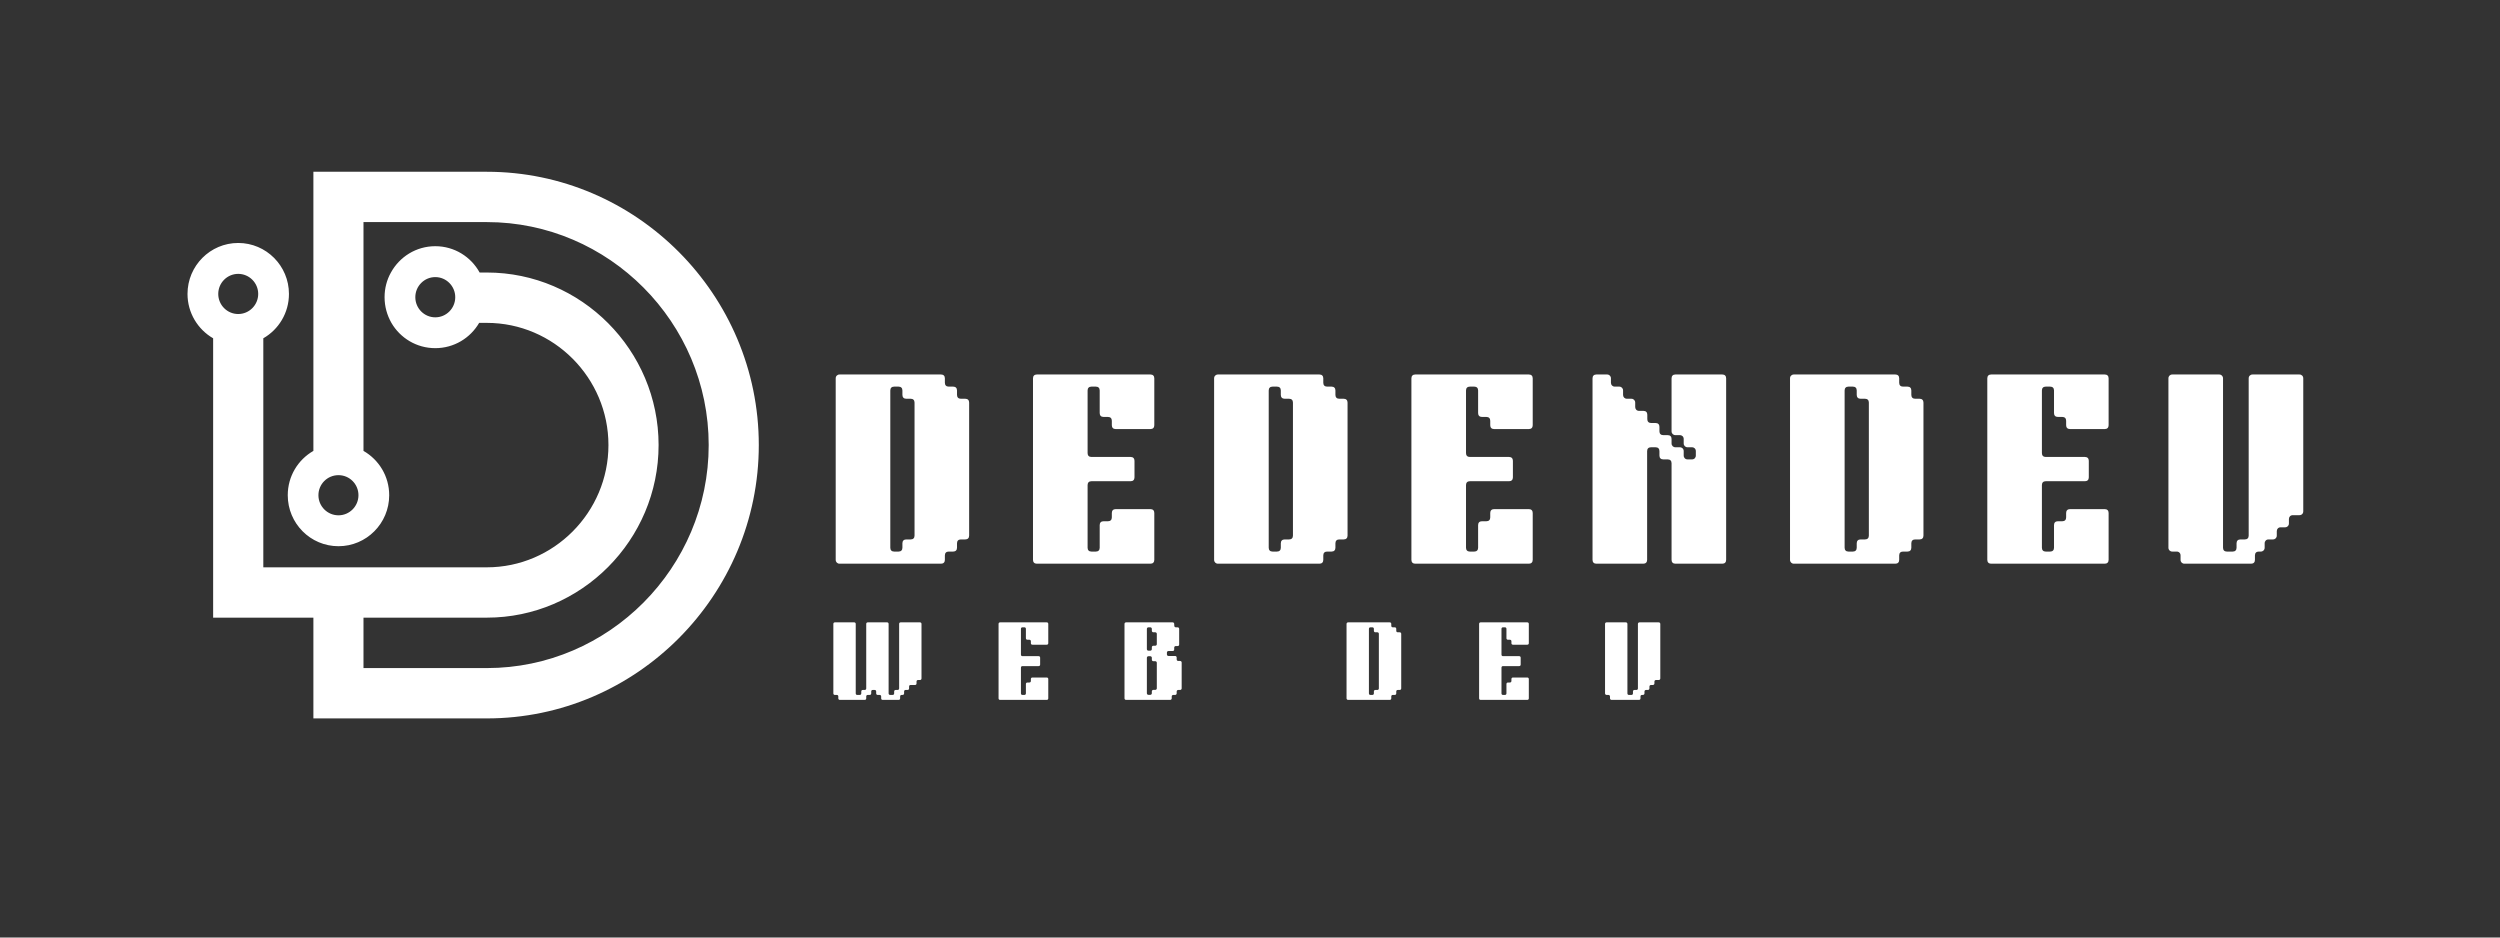 <svg xmlns="http://www.w3.org/2000/svg" xmlns:xlink="http://www.w3.org/1999/xlink" width="512" zoomAndPan="magnify" viewBox="0 0 384 144" height="192" preserveAspectRatio="xMidYMid meet" version="1.0"><rect x="0" y="0" width="384" height="144" fill="#333333" stroke="none"/><defs><g/><clipPath id="c79ba84c68"><path d="M 28.801 26.367 L 116.551 26.367 L 116.551 110.367 L 28.801 110.367 Z M 28.801 26.367 " clip-rule="nonzero"/></clipPath></defs><g fill="#ffffff" fill-opacity="1"><g transform="translate(126.192, 86.584)"><g><path d="M 2.172 -0.59 C 2.172 -0.25 2.422 0 2.762 0 L 18.352 0 C 18.723 0 18.941 -0.219 18.941 -0.59 L 18.941 -1.273 C 18.941 -1.645 19.156 -1.863 19.531 -1.863 L 20.215 -1.863 C 20.586 -1.863 20.805 -2.082 20.805 -2.453 L 20.805 -3.137 C 20.805 -3.508 21.02 -3.727 21.395 -3.727 L 22.074 -3.727 C 22.449 -3.727 22.668 -3.941 22.668 -4.316 L 22.668 -24.746 C 22.668 -25.117 22.449 -25.336 22.074 -25.336 L 21.395 -25.336 C 21.02 -25.336 20.805 -25.555 20.805 -25.926 L 20.805 -26.609 C 20.805 -26.98 20.586 -27.199 20.215 -27.199 L 19.531 -27.199 C 19.156 -27.199 18.941 -27.418 18.941 -27.789 L 18.941 -28.473 C 18.941 -28.844 18.723 -29.062 18.352 -29.062 L 2.762 -29.062 C 2.422 -29.062 2.172 -28.812 2.172 -28.473 Z M 10.559 -26.609 C 10.559 -26.98 10.773 -27.199 11.148 -27.199 L 11.828 -27.199 C 12.203 -27.199 12.418 -26.98 12.418 -26.609 L 12.418 -25.926 C 12.418 -25.555 12.637 -25.336 13.008 -25.336 L 13.691 -25.336 C 14.066 -25.336 14.281 -25.117 14.281 -24.746 L 14.281 -4.316 C 14.281 -3.941 14.066 -3.727 13.691 -3.727 L 13.008 -3.727 C 12.637 -3.727 12.418 -3.508 12.418 -3.137 L 12.418 -2.453 C 12.418 -2.082 12.203 -1.863 11.828 -1.863 L 11.148 -1.863 C 10.773 -1.863 10.559 -2.082 10.559 -2.453 Z M 10.559 -26.609 "/></g></g></g><g fill="#ffffff" fill-opacity="1"><g transform="translate(156.496, 86.584)"><g><path d="M 2.172 -0.59 C 2.172 -0.219 2.391 0 2.762 0 L 20.215 0 C 20.586 0 20.805 -0.219 20.805 -0.59 L 20.805 -7.793 C 20.805 -8.164 20.586 -8.383 20.215 -8.383 L 14.871 -8.383 C 14.5 -8.383 14.281 -8.164 14.281 -7.793 L 14.281 -7.109 C 14.281 -6.738 14.066 -6.52 13.691 -6.52 L 13.008 -6.52 C 12.637 -6.52 12.418 -6.305 12.418 -5.93 L 12.418 -2.453 C 12.418 -2.082 12.203 -1.863 11.828 -1.863 L 11.148 -1.863 C 10.773 -1.863 10.559 -2.082 10.559 -2.453 L 10.559 -12.078 C 10.559 -12.449 10.773 -12.668 11.148 -12.668 L 17.172 -12.668 C 17.543 -12.668 17.762 -12.887 17.762 -13.258 L 17.762 -15.805 C 17.762 -16.176 17.543 -16.395 17.172 -16.395 L 11.148 -16.395 C 10.773 -16.395 10.559 -16.613 10.559 -16.984 L 10.559 -26.609 C 10.559 -26.98 10.773 -27.199 11.148 -27.199 L 11.828 -27.199 C 12.203 -27.199 12.418 -26.98 12.418 -26.609 L 12.418 -23.133 C 12.418 -22.758 12.637 -22.543 13.008 -22.543 L 13.691 -22.543 C 14.066 -22.543 14.281 -22.324 14.281 -21.953 L 14.281 -21.27 C 14.281 -20.895 14.5 -20.68 14.871 -20.68 L 20.215 -20.68 C 20.586 -20.68 20.805 -20.895 20.805 -21.27 L 20.805 -28.473 C 20.805 -28.844 20.586 -29.062 20.215 -29.062 L 2.762 -29.062 C 2.391 -29.062 2.172 -28.844 2.172 -28.473 Z M 2.172 -0.59 "/></g></g></g><g fill="#ffffff" fill-opacity="1"><g transform="translate(184.316, 86.584)"><g><path d="M 2.172 -0.59 C 2.172 -0.25 2.422 0 2.762 0 L 18.352 0 C 18.723 0 18.941 -0.219 18.941 -0.59 L 18.941 -1.273 C 18.941 -1.645 19.156 -1.863 19.531 -1.863 L 20.215 -1.863 C 20.586 -1.863 20.805 -2.082 20.805 -2.453 L 20.805 -3.137 C 20.805 -3.508 21.02 -3.727 21.395 -3.727 L 22.074 -3.727 C 22.449 -3.727 22.668 -3.941 22.668 -4.316 L 22.668 -24.746 C 22.668 -25.117 22.449 -25.336 22.074 -25.336 L 21.395 -25.336 C 21.02 -25.336 20.805 -25.555 20.805 -25.926 L 20.805 -26.609 C 20.805 -26.98 20.586 -27.199 20.215 -27.199 L 19.531 -27.199 C 19.156 -27.199 18.941 -27.418 18.941 -27.789 L 18.941 -28.473 C 18.941 -28.844 18.723 -29.062 18.352 -29.062 L 2.762 -29.062 C 2.422 -29.062 2.172 -28.812 2.172 -28.473 Z M 10.559 -26.609 C 10.559 -26.98 10.773 -27.199 11.148 -27.199 L 11.828 -27.199 C 12.203 -27.199 12.418 -26.98 12.418 -26.609 L 12.418 -25.926 C 12.418 -25.555 12.637 -25.336 13.008 -25.336 L 13.691 -25.336 C 14.066 -25.336 14.281 -25.117 14.281 -24.746 L 14.281 -4.316 C 14.281 -3.941 14.066 -3.727 13.691 -3.727 L 13.008 -3.727 C 12.637 -3.727 12.418 -3.508 12.418 -3.137 L 12.418 -2.453 C 12.418 -2.082 12.203 -1.863 11.828 -1.863 L 11.148 -1.863 C 10.773 -1.863 10.559 -2.082 10.559 -2.453 Z M 10.559 -26.609 "/></g></g></g><g fill="#ffffff" fill-opacity="1"><g transform="translate(214.62, 86.584)"><g><path d="M 2.172 -0.59 C 2.172 -0.219 2.391 0 2.762 0 L 20.215 0 C 20.586 0 20.805 -0.219 20.805 -0.59 L 20.805 -7.793 C 20.805 -8.164 20.586 -8.383 20.215 -8.383 L 14.871 -8.383 C 14.5 -8.383 14.281 -8.164 14.281 -7.793 L 14.281 -7.109 C 14.281 -6.738 14.066 -6.52 13.691 -6.52 L 13.008 -6.52 C 12.637 -6.52 12.418 -6.305 12.418 -5.93 L 12.418 -2.453 C 12.418 -2.082 12.203 -1.863 11.828 -1.863 L 11.148 -1.863 C 10.773 -1.863 10.559 -2.082 10.559 -2.453 L 10.559 -12.078 C 10.559 -12.449 10.773 -12.668 11.148 -12.668 L 17.172 -12.668 C 17.543 -12.668 17.762 -12.887 17.762 -13.258 L 17.762 -15.805 C 17.762 -16.176 17.543 -16.395 17.172 -16.395 L 11.148 -16.395 C 10.773 -16.395 10.559 -16.613 10.559 -16.984 L 10.559 -26.609 C 10.559 -26.98 10.773 -27.199 11.148 -27.199 L 11.828 -27.199 C 12.203 -27.199 12.418 -26.98 12.418 -26.609 L 12.418 -23.133 C 12.418 -22.758 12.637 -22.543 13.008 -22.543 L 13.691 -22.543 C 14.066 -22.543 14.281 -22.324 14.281 -21.953 L 14.281 -21.27 C 14.281 -20.895 14.5 -20.68 14.871 -20.68 L 20.215 -20.68 C 20.586 -20.68 20.805 -20.895 20.805 -21.27 L 20.805 -28.473 C 20.805 -28.844 20.586 -29.062 20.215 -29.062 L 2.762 -29.062 C 2.391 -29.062 2.172 -28.844 2.172 -28.473 Z M 2.172 -0.59 "/></g></g></g><g fill="#ffffff" fill-opacity="1"><g transform="translate(242.44, 86.584)"><g><path d="M 2.172 -0.59 C 2.172 -0.219 2.391 0 2.762 0 L 9.969 0 C 10.34 0 10.559 -0.219 10.559 -0.59 L 10.559 -17.293 C 10.559 -17.668 10.773 -17.883 11.148 -17.883 L 11.859 -17.883 C 12.234 -17.883 12.449 -17.668 12.449 -17.293 L 12.449 -16.613 C 12.449 -16.238 12.668 -16.02 13.039 -16.02 L 13.723 -16.02 C 14.098 -16.02 14.312 -15.805 14.312 -15.43 L 14.312 -0.59 C 14.312 -0.219 14.531 0 14.902 0 L 22.105 0 C 22.48 0 22.695 -0.219 22.695 -0.59 L 22.695 -28.473 C 22.695 -28.844 22.48 -29.062 22.105 -29.062 L 14.902 -29.062 C 14.531 -29.062 14.312 -28.844 14.312 -28.473 L 14.312 -20.336 C 14.312 -19.996 14.562 -19.746 14.902 -19.746 L 15.586 -19.746 C 15.93 -19.746 16.176 -19.5 16.176 -19.156 L 16.176 -18.473 C 16.176 -18.133 16.426 -17.883 16.766 -17.883 L 17.449 -17.883 C 17.793 -17.883 18.039 -17.637 18.039 -17.293 L 18.039 -16.613 C 18.039 -16.27 17.793 -16.02 17.449 -16.02 L 16.766 -16.02 C 16.426 -16.02 16.176 -16.27 16.176 -16.613 L 16.176 -17.293 C 16.176 -17.637 15.93 -17.883 15.586 -17.883 L 14.902 -17.883 C 14.562 -17.883 14.312 -18.133 14.312 -18.473 L 14.312 -19.156 C 14.312 -19.531 14.098 -19.746 13.723 -19.746 L 13.039 -19.746 C 12.668 -19.746 12.449 -19.965 12.449 -20.336 L 12.449 -21.02 C 12.449 -21.395 12.234 -21.609 11.859 -21.609 L 11.18 -21.609 C 10.805 -21.609 10.586 -21.828 10.586 -22.199 L 10.586 -22.883 C 10.586 -23.258 10.371 -23.473 9.996 -23.473 L 9.316 -23.473 C 8.973 -23.473 8.727 -23.723 8.727 -24.062 L 8.727 -24.746 C 8.727 -25.086 8.477 -25.336 8.137 -25.336 L 7.453 -25.336 C 7.109 -25.336 6.863 -25.586 6.863 -25.926 L 6.863 -26.609 C 6.863 -26.949 6.613 -27.199 6.273 -27.199 L 5.59 -27.199 C 5.246 -27.199 5 -27.449 5 -27.789 L 5 -28.473 C 5 -28.812 4.75 -29.062 4.41 -29.062 L 2.762 -29.062 C 2.391 -29.062 2.172 -28.844 2.172 -28.473 Z M 2.172 -0.59 "/></g></g></g><g fill="#ffffff" fill-opacity="1"><g transform="translate(272.775, 86.584)"><g><path d="M 2.172 -0.59 C 2.172 -0.25 2.422 0 2.762 0 L 18.352 0 C 18.723 0 18.941 -0.219 18.941 -0.59 L 18.941 -1.273 C 18.941 -1.645 19.156 -1.863 19.531 -1.863 L 20.215 -1.863 C 20.586 -1.863 20.805 -2.082 20.805 -2.453 L 20.805 -3.137 C 20.805 -3.508 21.02 -3.727 21.395 -3.727 L 22.074 -3.727 C 22.449 -3.727 22.668 -3.941 22.668 -4.316 L 22.668 -24.746 C 22.668 -25.117 22.449 -25.336 22.074 -25.336 L 21.395 -25.336 C 21.02 -25.336 20.805 -25.555 20.805 -25.926 L 20.805 -26.609 C 20.805 -26.98 20.586 -27.199 20.215 -27.199 L 19.531 -27.199 C 19.156 -27.199 18.941 -27.418 18.941 -27.789 L 18.941 -28.473 C 18.941 -28.844 18.723 -29.062 18.352 -29.062 L 2.762 -29.062 C 2.422 -29.062 2.172 -28.812 2.172 -28.473 Z M 10.559 -26.609 C 10.559 -26.98 10.773 -27.199 11.148 -27.199 L 11.828 -27.199 C 12.203 -27.199 12.418 -26.98 12.418 -26.609 L 12.418 -25.926 C 12.418 -25.555 12.637 -25.336 13.008 -25.336 L 13.691 -25.336 C 14.066 -25.336 14.281 -25.117 14.281 -24.746 L 14.281 -4.316 C 14.281 -3.941 14.066 -3.727 13.691 -3.727 L 13.008 -3.727 C 12.637 -3.727 12.418 -3.508 12.418 -3.137 L 12.418 -2.453 C 12.418 -2.082 12.203 -1.863 11.828 -1.863 L 11.148 -1.863 C 10.773 -1.863 10.559 -2.082 10.559 -2.453 Z M 10.559 -26.609 "/></g></g></g><g fill="#ffffff" fill-opacity="1"><g transform="translate(303.078, 86.584)"><g><path d="M 2.172 -0.59 C 2.172 -0.219 2.391 0 2.762 0 L 20.215 0 C 20.586 0 20.805 -0.219 20.805 -0.59 L 20.805 -7.793 C 20.805 -8.164 20.586 -8.383 20.215 -8.383 L 14.871 -8.383 C 14.5 -8.383 14.281 -8.164 14.281 -7.793 L 14.281 -7.109 C 14.281 -6.738 14.066 -6.52 13.691 -6.52 L 13.008 -6.52 C 12.637 -6.52 12.418 -6.305 12.418 -5.93 L 12.418 -2.453 C 12.418 -2.082 12.203 -1.863 11.828 -1.863 L 11.148 -1.863 C 10.773 -1.863 10.559 -2.082 10.559 -2.453 L 10.559 -12.078 C 10.559 -12.449 10.773 -12.668 11.148 -12.668 L 17.172 -12.668 C 17.543 -12.668 17.762 -12.887 17.762 -13.258 L 17.762 -15.805 C 17.762 -16.176 17.543 -16.395 17.172 -16.395 L 11.148 -16.395 C 10.773 -16.395 10.559 -16.613 10.559 -16.984 L 10.559 -26.609 C 10.559 -26.98 10.773 -27.199 11.148 -27.199 L 11.828 -27.199 C 12.203 -27.199 12.418 -26.98 12.418 -26.609 L 12.418 -23.133 C 12.418 -22.758 12.637 -22.543 13.008 -22.543 L 13.691 -22.543 C 14.066 -22.543 14.281 -22.324 14.281 -21.953 L 14.281 -21.27 C 14.281 -20.895 14.5 -20.68 14.871 -20.68 L 20.215 -20.68 C 20.586 -20.68 20.805 -20.895 20.805 -21.27 L 20.805 -28.473 C 20.805 -28.844 20.586 -29.062 20.215 -29.062 L 2.762 -29.062 C 2.391 -29.062 2.172 -28.844 2.172 -28.473 Z M 2.172 -0.59 "/></g></g></g><g fill="#ffffff" fill-opacity="1"><g transform="translate(330.898, 86.584)"><g><path d="M 4.035 -0.59 C 4.035 -0.25 4.285 0 4.625 0 L 14.871 0 C 15.246 0 15.461 -0.219 15.461 -0.59 L 15.461 -1.273 C 15.461 -1.645 15.68 -1.863 16.051 -1.863 L 16.363 -1.863 C 16.703 -1.863 16.953 -2.113 16.953 -2.453 L 16.953 -3.137 C 16.953 -3.477 17.203 -3.727 17.543 -3.727 L 18.227 -3.727 C 18.566 -3.727 18.816 -3.973 18.816 -4.316 L 18.816 -5 C 18.816 -5.34 19.062 -5.59 19.406 -5.59 L 20.09 -5.59 C 20.43 -5.59 20.68 -5.836 20.68 -6.18 L 20.68 -6.863 C 20.68 -7.203 20.926 -7.453 21.27 -7.453 L 22.293 -7.453 C 22.637 -7.453 22.883 -7.699 22.883 -8.043 L 22.883 -28.473 C 22.883 -28.812 22.637 -29.062 22.293 -29.062 L 15.09 -29.062 C 14.75 -29.062 14.5 -28.812 14.5 -28.473 L 14.5 -4.316 C 14.5 -3.941 14.281 -3.727 13.91 -3.727 L 13.227 -3.727 C 12.855 -3.727 12.637 -3.508 12.637 -3.137 L 12.637 -2.453 C 12.637 -2.082 12.418 -1.863 12.047 -1.863 L 11.148 -1.863 C 10.773 -1.863 10.559 -2.082 10.559 -2.453 L 10.559 -28.473 C 10.559 -28.812 10.309 -29.062 9.969 -29.062 L 2.762 -29.062 C 2.422 -29.062 2.172 -28.812 2.172 -28.473 L 2.172 -2.453 C 2.172 -2.113 2.422 -1.863 2.762 -1.863 L 3.445 -1.863 C 3.789 -1.863 4.035 -1.613 4.035 -1.273 Z M 4.035 -0.59 "/></g></g></g><g fill="#ffffff" fill-opacity="1"><g transform="translate(127.112, 107.504)"><g><path d="M 1.652 -0.242 C 1.652 -0.09 1.742 0 1.895 0 L 5.699 0 C 5.855 0 5.941 -0.09 5.941 -0.242 L 5.941 -0.523 C 5.941 -0.676 6.031 -0.762 6.184 -0.762 L 6.465 -0.762 C 6.617 -0.762 6.707 -0.852 6.707 -1.004 L 6.707 -1.285 C 6.707 -1.438 6.797 -1.527 6.949 -1.527 L 7.227 -1.527 C 7.379 -1.527 7.469 -1.438 7.469 -1.285 L 7.469 -1.004 C 7.469 -0.852 7.559 -0.762 7.711 -0.762 L 7.992 -0.762 C 8.145 -0.762 8.234 -0.676 8.234 -0.523 L 8.234 -0.242 C 8.234 -0.09 8.32 0 8.477 0 L 10.906 0 C 11.059 0 11.148 -0.09 11.148 -0.242 L 11.148 -0.523 C 11.148 -0.676 11.234 -0.762 11.391 -0.762 L 11.516 -0.762 C 11.668 -0.762 11.758 -0.852 11.758 -1.004 L 11.758 -1.285 C 11.758 -1.438 11.848 -1.527 12 -1.527 L 12.281 -1.527 C 12.434 -1.527 12.523 -1.617 12.523 -1.77 L 12.523 -2.047 C 12.523 -2.203 12.609 -2.289 12.762 -2.289 L 13.426 -2.289 C 13.578 -2.289 13.668 -2.379 13.668 -2.531 L 13.668 -2.812 C 13.668 -2.965 13.758 -3.055 13.91 -3.055 L 14.188 -3.055 C 14.34 -3.055 14.43 -3.145 14.43 -3.297 L 14.43 -11.668 C 14.43 -11.82 14.34 -11.91 14.188 -11.91 L 11.234 -11.91 C 11.082 -11.91 10.996 -11.82 10.996 -11.668 L 10.996 -1.77 C 10.996 -1.617 10.906 -1.527 10.754 -1.527 L 10.473 -1.527 C 10.32 -1.527 10.23 -1.438 10.23 -1.285 L 10.23 -1.004 C 10.23 -0.852 10.141 -0.762 9.988 -0.762 L 9.621 -0.762 C 9.469 -0.762 9.379 -0.852 9.379 -1.004 L 9.379 -11.668 C 9.379 -11.82 9.289 -11.91 9.137 -11.91 L 6.184 -11.91 C 6.031 -11.91 5.941 -11.82 5.941 -11.668 L 5.941 -1.77 C 5.941 -1.617 5.855 -1.527 5.699 -1.527 L 5.422 -1.527 C 5.27 -1.527 5.18 -1.438 5.18 -1.285 L 5.18 -1.004 C 5.18 -0.852 5.09 -0.762 4.938 -0.762 L 4.566 -0.762 C 4.414 -0.762 4.328 -0.852 4.328 -1.004 L 4.328 -11.668 C 4.328 -11.82 4.238 -11.91 4.086 -11.91 L 1.133 -11.91 C 0.98 -11.91 0.891 -11.82 0.891 -11.668 L 0.891 -1.004 C 0.891 -0.852 0.98 -0.762 1.133 -0.762 L 1.414 -0.762 C 1.566 -0.762 1.652 -0.676 1.652 -0.523 Z M 1.652 -0.242 "/></g></g></g><g fill="#ffffff" fill-opacity="1"><g transform="translate(152.488, 107.504)"><g><path d="M 0.891 -0.242 C 0.891 -0.09 0.98 0 1.133 0 L 8.285 0 C 8.438 0 8.527 -0.09 8.527 -0.242 L 8.527 -3.195 C 8.527 -3.348 8.438 -3.438 8.285 -3.438 L 6.094 -3.438 C 5.941 -3.438 5.855 -3.348 5.855 -3.195 L 5.855 -2.914 C 5.855 -2.762 5.766 -2.672 5.613 -2.672 L 5.332 -2.672 C 5.18 -2.672 5.09 -2.582 5.09 -2.43 L 5.09 -1.004 C 5.09 -0.852 5 -0.762 4.848 -0.762 L 4.566 -0.762 C 4.414 -0.762 4.328 -0.852 4.328 -1.004 L 4.328 -4.949 C 4.328 -5.102 4.414 -5.191 4.566 -5.191 L 7.035 -5.191 C 7.191 -5.191 7.277 -5.281 7.277 -5.434 L 7.277 -6.477 C 7.277 -6.629 7.191 -6.719 7.035 -6.719 L 4.566 -6.719 C 4.414 -6.719 4.328 -6.809 4.328 -6.961 L 4.328 -10.906 C 4.328 -11.059 4.414 -11.148 4.566 -11.148 L 4.848 -11.148 C 5 -11.148 5.09 -11.059 5.09 -10.906 L 5.09 -9.48 C 5.09 -9.328 5.18 -9.238 5.332 -9.238 L 5.613 -9.238 C 5.766 -9.238 5.855 -9.148 5.855 -8.996 L 5.855 -8.715 C 5.855 -8.562 5.941 -8.477 6.094 -8.477 L 8.285 -8.477 C 8.438 -8.477 8.527 -8.562 8.527 -8.715 L 8.527 -11.668 C 8.527 -11.82 8.438 -11.91 8.285 -11.91 L 1.133 -11.91 C 0.98 -11.91 0.891 -11.82 0.891 -11.668 Z M 0.891 -0.242 "/></g></g></g><g fill="#ffffff" fill-opacity="1"><g transform="translate(171.832, 107.504)"><g><path d="M 0.891 -0.242 C 0.891 -0.102 0.992 0 1.133 0 L 7.902 0 C 8.043 0 8.145 -0.102 8.145 -0.242 L 8.145 -0.523 C 8.145 -0.66 8.246 -0.762 8.387 -0.762 L 8.664 -0.762 C 8.805 -0.762 8.906 -0.867 8.906 -1.004 L 8.906 -1.285 C 8.906 -1.426 9.008 -1.527 9.148 -1.527 L 9.43 -1.527 C 9.57 -1.527 9.672 -1.629 9.672 -1.77 L 9.672 -5.738 C 9.672 -5.879 9.57 -5.98 9.43 -5.98 L 9.148 -5.98 C 9.008 -5.98 8.906 -6.082 8.906 -6.223 L 8.906 -6.504 C 8.906 -6.641 8.805 -6.746 8.664 -6.746 L 7.648 -6.746 C 7.508 -6.746 7.406 -6.848 7.406 -6.984 L 7.406 -7.266 C 7.406 -7.406 7.508 -7.508 7.648 -7.508 L 8.285 -7.508 C 8.438 -7.508 8.527 -7.598 8.527 -7.75 L 8.527 -8.031 C 8.527 -8.168 8.629 -8.27 8.77 -8.27 L 9.047 -8.27 C 9.199 -8.27 9.289 -8.359 9.289 -8.512 L 9.289 -10.906 C 9.289 -11.047 9.188 -11.148 9.047 -11.148 L 8.781 -11.148 C 8.641 -11.148 8.539 -11.25 8.539 -11.391 L 8.527 -11.668 C 8.527 -11.809 8.426 -11.91 8.285 -11.91 L 1.133 -11.91 C 0.992 -11.91 0.891 -11.809 0.891 -11.668 Z M 4.328 -10.906 C 4.328 -11.047 4.43 -11.148 4.566 -11.148 L 4.848 -11.148 C 4.988 -11.148 5.09 -11.047 5.09 -10.906 L 5.09 -10.625 C 5.09 -10.484 5.191 -10.383 5.332 -10.383 L 5.613 -10.383 C 5.75 -10.383 5.855 -10.281 5.855 -10.141 L 5.855 -8.562 C 5.855 -8.426 5.75 -8.32 5.613 -8.32 L 5.332 -8.32 C 5.191 -8.32 5.09 -8.219 5.09 -8.082 L 5.09 -7.801 C 5.09 -7.66 4.988 -7.559 4.848 -7.559 L 4.566 -7.559 C 4.43 -7.559 4.328 -7.66 4.328 -7.801 Z M 4.328 -6.465 C 4.328 -6.605 4.43 -6.707 4.566 -6.707 L 4.848 -6.707 C 4.988 -6.707 5.09 -6.605 5.09 -6.465 L 5.09 -6.184 C 5.09 -6.043 5.191 -5.941 5.332 -5.941 L 5.613 -5.941 C 5.75 -5.941 5.855 -5.84 5.855 -5.699 L 5.855 -1.781 C 5.855 -1.641 5.75 -1.539 5.613 -1.539 L 5.332 -1.539 C 5.191 -1.539 5.09 -1.438 5.09 -1.297 L 5.09 -1.02 C 5.09 -0.879 4.988 -0.777 4.848 -0.777 L 4.566 -0.777 C 4.43 -0.777 4.328 -0.879 4.328 -1.02 Z M 4.328 -6.465 "/></g></g></g><g fill="#ffffff" fill-opacity="1"><g transform="translate(192.575, 107.504)"><g/></g></g><g fill="#ffffff" fill-opacity="1"><g transform="translate(205.938, 107.504)"><g><path d="M 0.891 -0.242 C 0.891 -0.102 0.992 0 1.133 0 L 7.52 0 C 7.672 0 7.762 -0.09 7.762 -0.242 L 7.762 -0.523 C 7.762 -0.676 7.852 -0.762 8.004 -0.762 L 8.285 -0.762 C 8.438 -0.762 8.527 -0.852 8.527 -1.004 L 8.527 -1.285 C 8.527 -1.438 8.613 -1.527 8.77 -1.527 L 9.047 -1.527 C 9.199 -1.527 9.289 -1.617 9.289 -1.77 L 9.289 -10.141 C 9.289 -10.293 9.199 -10.383 9.047 -10.383 L 8.77 -10.383 C 8.613 -10.383 8.527 -10.473 8.527 -10.625 L 8.527 -10.906 C 8.527 -11.059 8.438 -11.148 8.285 -11.148 L 8.004 -11.148 C 7.852 -11.148 7.762 -11.234 7.762 -11.391 L 7.762 -11.668 C 7.762 -11.82 7.672 -11.91 7.52 -11.91 L 1.133 -11.91 C 0.992 -11.91 0.891 -11.809 0.891 -11.668 Z M 4.328 -10.906 C 4.328 -11.059 4.414 -11.148 4.566 -11.148 L 4.848 -11.148 C 5 -11.148 5.09 -11.059 5.09 -10.906 L 5.09 -10.625 C 5.09 -10.473 5.18 -10.383 5.332 -10.383 L 5.613 -10.383 C 5.766 -10.383 5.855 -10.293 5.855 -10.141 L 5.855 -1.77 C 5.855 -1.617 5.766 -1.527 5.613 -1.527 L 5.332 -1.527 C 5.18 -1.527 5.09 -1.438 5.09 -1.285 L 5.09 -1.004 C 5.09 -0.852 5 -0.762 4.848 -0.762 L 4.566 -0.762 C 4.414 -0.762 4.328 -0.852 4.328 -1.004 Z M 4.328 -10.906 "/></g></g></g><g fill="#ffffff" fill-opacity="1"><g transform="translate(226.3, 107.504)"><g><path d="M 0.891 -0.242 C 0.891 -0.09 0.98 0 1.133 0 L 8.285 0 C 8.438 0 8.527 -0.09 8.527 -0.242 L 8.527 -3.195 C 8.527 -3.348 8.438 -3.438 8.285 -3.438 L 6.094 -3.438 C 5.941 -3.438 5.855 -3.348 5.855 -3.195 L 5.855 -2.914 C 5.855 -2.762 5.766 -2.672 5.613 -2.672 L 5.332 -2.672 C 5.18 -2.672 5.09 -2.582 5.09 -2.43 L 5.09 -1.004 C 5.09 -0.852 5 -0.762 4.848 -0.762 L 4.566 -0.762 C 4.414 -0.762 4.328 -0.852 4.328 -1.004 L 4.328 -4.949 C 4.328 -5.102 4.414 -5.191 4.566 -5.191 L 7.035 -5.191 C 7.191 -5.191 7.277 -5.281 7.277 -5.434 L 7.277 -6.477 C 7.277 -6.629 7.191 -6.719 7.035 -6.719 L 4.566 -6.719 C 4.414 -6.719 4.328 -6.809 4.328 -6.961 L 4.328 -10.906 C 4.328 -11.059 4.414 -11.148 4.566 -11.148 L 4.848 -11.148 C 5 -11.148 5.09 -11.059 5.09 -10.906 L 5.09 -9.48 C 5.09 -9.328 5.18 -9.238 5.332 -9.238 L 5.613 -9.238 C 5.766 -9.238 5.855 -9.148 5.855 -8.996 L 5.855 -8.715 C 5.855 -8.562 5.941 -8.477 6.094 -8.477 L 8.285 -8.477 C 8.438 -8.477 8.527 -8.562 8.527 -8.715 L 8.527 -11.668 C 8.527 -11.82 8.438 -11.91 8.285 -11.91 L 1.133 -11.91 C 0.98 -11.91 0.891 -11.82 0.891 -11.668 Z M 0.891 -0.242 "/></g></g></g><g fill="#ffffff" fill-opacity="1"><g transform="translate(245.643, 107.504)"><g><path d="M 1.652 -0.242 C 1.652 -0.102 1.758 0 1.895 0 L 6.094 0 C 6.246 0 6.336 -0.09 6.336 -0.242 L 6.336 -0.523 C 6.336 -0.676 6.426 -0.762 6.578 -0.762 L 6.707 -0.762 C 6.848 -0.762 6.949 -0.867 6.949 -1.004 L 6.949 -1.285 C 6.949 -1.426 7.051 -1.527 7.191 -1.527 L 7.469 -1.527 C 7.609 -1.527 7.711 -1.629 7.711 -1.77 L 7.711 -2.047 C 7.711 -2.188 7.812 -2.289 7.953 -2.289 L 8.234 -2.289 C 8.375 -2.289 8.477 -2.391 8.477 -2.531 L 8.477 -2.812 C 8.477 -2.953 8.578 -3.055 8.715 -3.055 L 9.137 -3.055 C 9.277 -3.055 9.379 -3.156 9.379 -3.297 L 9.379 -11.668 C 9.379 -11.809 9.277 -11.91 9.137 -11.91 L 6.184 -11.91 C 6.043 -11.91 5.941 -11.809 5.941 -11.668 L 5.941 -1.77 C 5.941 -1.617 5.855 -1.527 5.699 -1.527 L 5.422 -1.527 C 5.27 -1.527 5.18 -1.438 5.18 -1.285 L 5.18 -1.004 C 5.18 -0.852 5.09 -0.762 4.938 -0.762 L 4.566 -0.762 C 4.414 -0.762 4.328 -0.852 4.328 -1.004 L 4.328 -11.668 C 4.328 -11.809 4.227 -11.91 4.086 -11.91 L 1.133 -11.91 C 0.992 -11.91 0.891 -11.809 0.891 -11.668 L 0.891 -1.004 C 0.891 -0.867 0.992 -0.762 1.133 -0.762 L 1.414 -0.762 C 1.551 -0.762 1.652 -0.66 1.652 -0.523 Z M 1.652 -0.242 "/></g></g></g><g clip-path="url(#c79ba84c68)"><path fill="#ffffff" d="M 55.832 34.113 L 74.781 34.113 C 93.516 34.113 108.855 49.531 108.855 68.359 C 108.855 87.199 93.516 102.617 74.781 102.617 L 55.832 102.617 L 55.832 94.871 L 74.781 94.871 C 89.289 94.871 101.16 82.949 101.16 68.359 C 101.16 53.781 89.289 41.859 74.781 41.859 L 73.672 41.859 C 72.344 39.445 69.793 37.816 66.859 37.816 C 63.926 37.816 61.375 39.445 60.047 41.859 C 59.418 42.977 59.07 44.277 59.07 45.648 C 59.07 47.094 59.457 48.426 60.121 49.594 C 61.473 51.922 63.984 53.477 66.859 53.477 C 69.734 53.477 72.246 51.922 73.598 49.594 L 74.781 49.594 C 85.051 49.594 93.457 58.043 93.457 68.359 C 93.457 78.691 85.051 87.141 74.781 87.141 L 40.445 87.141 L 40.445 51.961 C 42.801 50.613 44.383 48.062 44.383 45.148 C 44.383 40.828 40.891 37.32 36.59 37.32 C 32.289 37.32 28.801 40.828 28.801 45.148 C 28.801 48.062 30.395 50.613 32.738 51.961 L 32.738 94.871 L 48.137 94.871 L 48.137 110.348 L 74.781 110.348 C 97.758 110.348 116.551 91.461 116.551 68.359 C 116.551 45.27 97.758 26.383 74.781 26.383 L 48.137 26.383 L 48.137 69.258 C 45.781 70.605 44.199 73.141 44.199 76.066 C 44.199 80.391 47.68 83.898 51.992 83.898 C 56.289 83.898 59.781 80.391 59.781 76.066 C 59.781 73.141 58.188 70.605 55.832 69.258 Z M 66.859 42.562 C 68.551 42.562 69.926 43.949 69.926 45.648 C 69.926 47.359 68.551 48.742 66.859 48.742 C 65.168 48.742 63.793 47.359 63.793 45.648 C 63.793 43.949 65.168 42.562 66.859 42.562 Z M 39.66 45.148 C 39.66 46.848 38.281 48.234 36.59 48.234 C 34.898 48.234 33.523 46.848 33.523 45.148 C 33.523 43.449 34.898 42.066 36.59 42.066 C 38.281 42.066 39.66 43.449 39.66 45.148 Z M 51.992 72.984 C 53.68 72.984 55.059 74.355 55.059 76.066 C 55.059 77.766 53.68 79.152 51.992 79.152 C 50.289 79.152 48.91 77.766 48.91 76.066 C 48.91 74.355 50.289 72.984 51.992 72.984 Z M 51.992 72.984 " fill-opacity="1" fill-rule="evenodd"/></g></svg>